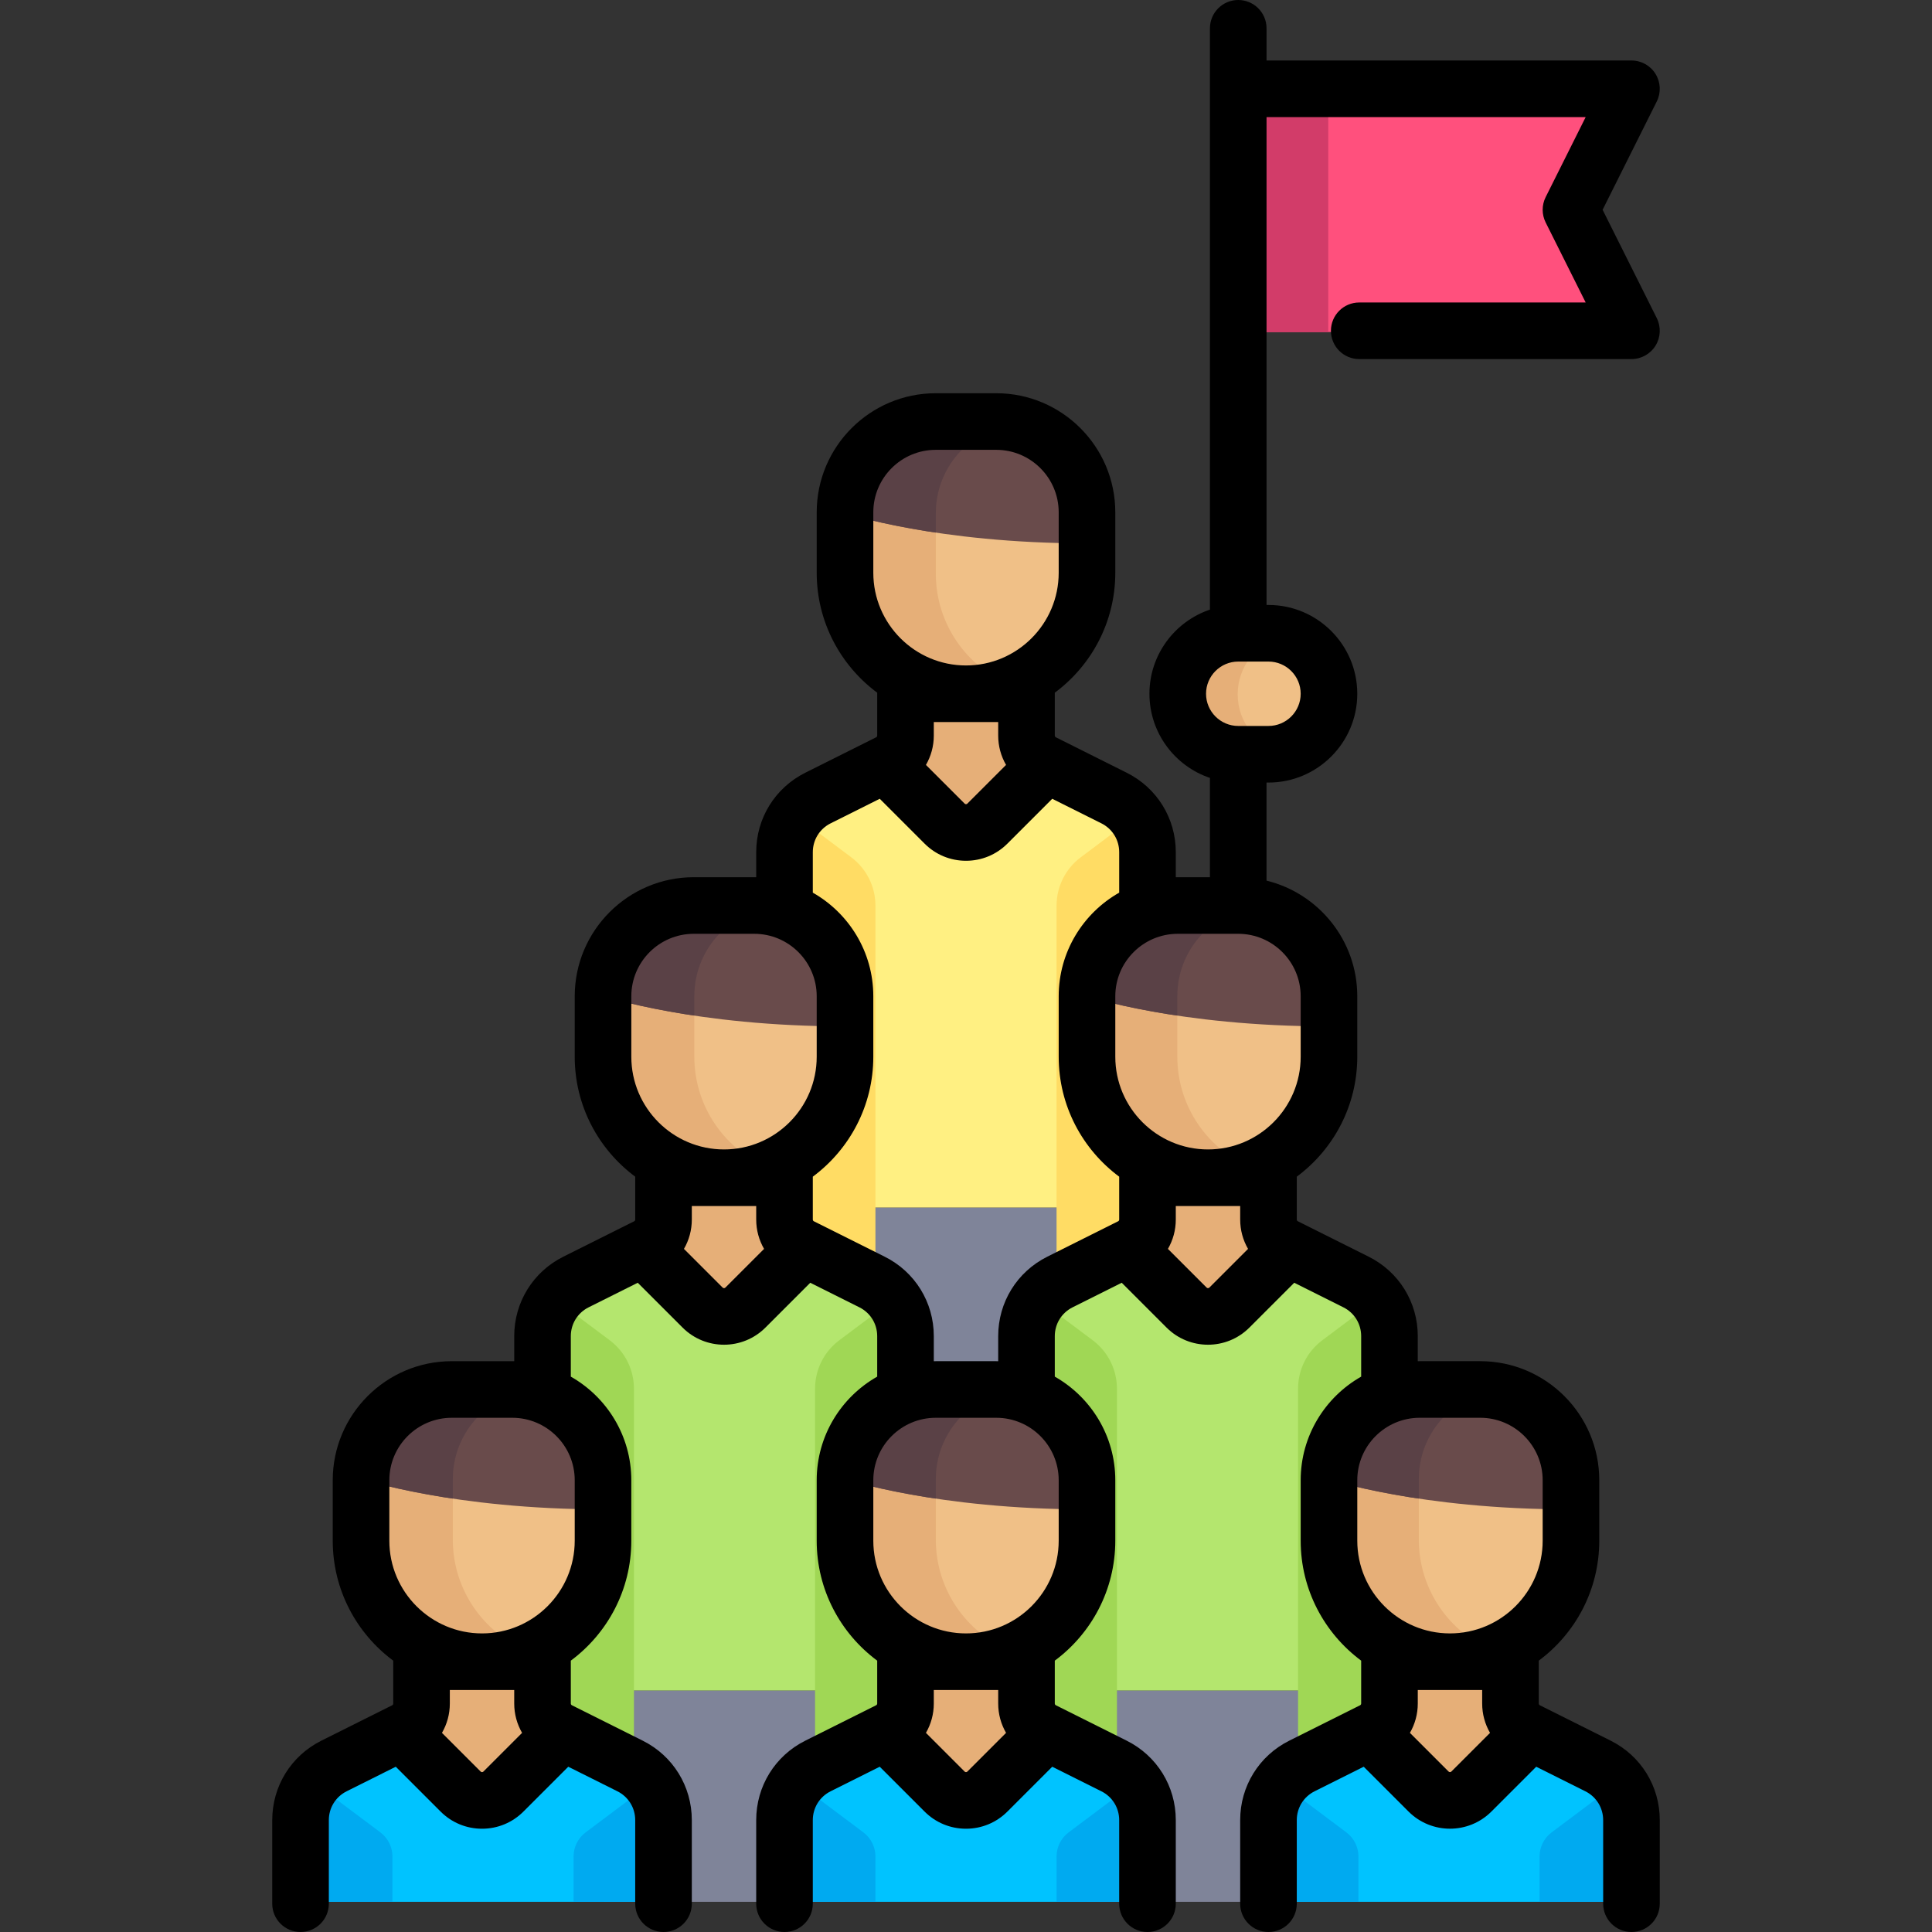 <?xml version="1.0" encoding="iso-8859-1"?>
<!-- Generator: Adobe Illustrator 19.0.0, SVG Export Plug-In . SVG Version: 6.00 Build 0)  -->
<svg version="1.1" id="Layer_1" xmlns="http://www.w3.org/2000/svg" xmlns:xlink="http://www.w3.org/1999/xlink" x="0px" y="0px" height="100" width="100"
	 viewBox="0 0 512 512" style="enable-background:new 0 0 512 512;" xml:space="preserve">
<rect x="0" y="0" width="512" height="512" fill="#333333" stroke="none"/>
<polygon style="fill:#FF507D;" points="432,24 328,24 328,88 432,88 416,56 "/>
<rect x="328" y="24" style="fill:#D23C69;" width="24" height="64"/>
<rect x="224" y="320" style="fill:#7F8499;" width="64" height="56"/>
<path style="fill:#E6AF78;" d="M295.156,208.522l-18.734-9.367C273.712,197.801,272,195.03,272,192v-16h-32v16
	c0,3.03-1.712,5.801-4.422,7.155l-18.733,9.367c-5.42,2.71-8.844,8.25-8.844,14.31V232h96v-9.168
	C304,216.772,300.576,211.232,295.156,208.522z"/>
<path style="fill:#FFF082;" d="M295.156,208.522l-14.592-7.296C274.694,208.325,265.931,223,256,223s-18.694-14.675-24.563-21.775
	l-14.592,7.296c-5.42,2.71-8.844,8.25-8.844,14.311V320h96v-97.168C304,216.772,300.576,211.232,295.156,208.522z"/>
<path style="fill:#F0C087;" d="M256,184L256,184c-17.673,0-32-14.327-32-32v-16c0-13.255,10.745-24,24-24h16
	c13.255,0,24,10.745,24,24v16C288,169.673,273.673,184,256,184z"/>
<path style="fill:#E6AF78;" d="M248,152v-16c0-11.885,8.659-21.684,20-23.597c-1.308-0.221-2.63-0.403-4-0.403h-16
	c-13.255,0-24,10.745-24,24v16c0,17.673,14.327,32,32,32c4.25,0,8.289-0.868,12-2.373C256.282,176.875,248,165.422,248,152z"/>
<path style="fill:#694B4B;" d="M224,136c0,0,24,8,64,8v-8c0-13.255-10.745-24-24-24h-16C234.745,112,224,122.745,224,136L224,136z"
	/>
<path style="fill:#5A4146;" d="M248,136c0-11.885,8.659-21.684,20-23.597c-1.308-0.221-2.63-0.403-4-0.403h-16
	c-13.255,0-24,10.745-24,24c0,0,8.604,2.845,24,5.143V136z"/>
<g>
	<path style="fill:#FFDC64;" d="M225.6,227.199l-15.665-11.748c-1.182,2.251-1.934,4.742-1.934,7.382V336h24v-96
		C232,234.963,229.629,230.221,225.6,227.199z"/>
	<path style="fill:#FFDC64;" d="M286.401,227.199C282.372,230.221,280,234.963,280,240v96h24V222.832c0-2.64-0.752-5.13-1.934-7.382
		L286.401,227.199z"/>
</g>
<path id="SVGCleanerId_0" style="fill:#E6AF78;" d="M359.156,336.522l-18.734-9.367C337.712,325.801,336,323.03,336,320v-16h-32v16
	c0,3.03-1.712,5.801-4.422,7.155l-18.733,9.367c-5.42,2.71-8.844,8.25-8.844,14.31V360h96v-9.168
	C368,344.772,364.576,339.232,359.156,336.522z"/>
<path style="fill:#B4E66E;" d="M359.156,336.522l-14.592-7.296c-5.87,7.099-14.632,11.719-24.563,11.719s-18.694-4.62-24.563-11.719
	l-14.592,7.296c-5.42,2.71-8.844,8.25-8.844,14.31V432c0,4.418,3.582,8,8,8h80c4.418,0,8-3.582,8-8v-81.168
	C368,344.772,364.576,339.232,359.156,336.522z"/>
<path style="fill:#D29B6E;" d="M304,304v16c0,1.707-0.588,3.297-1.547,4.632C307.896,326.78,313.803,328,320,328
	s12.104-1.22,17.547-3.368C336.589,323.297,336,321.706,336,320v-16H304z"/>
<path id="SVGCleanerId_1" style="fill:#F0C087;" d="M320,312L320,312c-17.673,0-32-14.327-32-32v-16c0-13.255,10.745-24,24-24h16
	c13.255,0,24,10.745,24,24v16C352,297.673,337.673,312,320,312z"/>
<path id="SVGCleanerId_2" style="fill:#E6AF78;" d="M312,280v-16c0-11.885,8.659-21.684,20-23.597c-1.308-0.221-2.63-0.403-4-0.403
	h-16c-13.255,0-24,10.745-24,24v16c0,17.673,14.327,32,32,32c4.25,0,8.289-0.868,12-2.373C320.282,304.875,312,293.422,312,280z"/>
<path id="SVGCleanerId_3" style="fill:#694B4B;" d="M288,264c0,0,24,8,64,8v-8c0-13.255-10.745-24-24-24h-16
	C298.745,240,288,250.745,288,264L288,264z"/>
<path id="SVGCleanerId_4" style="fill:#5A4146;" d="M312,264c0-11.885,8.659-21.684,20-23.597c-1.308-0.221-2.63-0.403-4-0.403h-16
	c-13.255,0-24,10.745-24,24c0,0,8.604,2.845,24,5.143V264z"/>
<g>
	<path style="fill:#A0D755;" d="M289.6,355.199l-15.665-11.748c-1.182,2.251-1.934,4.742-1.934,7.382V432c0,4.418,3.582,8,8,8h16
		v-72C296,362.963,293.629,358.221,289.6,355.199z"/>
	<path style="fill:#A0D755;" d="M350.401,355.199C346.372,358.221,344,362.963,344,368v72h16c4.418,0,8-3.582,8-8v-81.167
		c0-2.64-0.752-5.13-1.934-7.382L350.401,355.199z"/>
</g>
<rect x="160" y="448" style="fill:#7F8499;" width="64" height="56"/>
<path style="fill:#E6AF78;" d="M231.156,336.522l-18.734-9.367C209.712,325.801,208,323.03,208,320v-16h-32v16
	c0,3.03-1.712,5.801-4.422,7.155l-18.733,9.367c-5.42,2.71-8.844,8.25-8.844,14.31V360h96v-9.168
	C240,344.772,236.576,339.232,231.156,336.522z"/>
<path style="fill:#B4E66E;" d="M231.156,336.522l-14.592-7.296C210.694,336.325,201.931,351,192,351s-18.694-14.675-24.563-21.775
	l-14.592,7.296c-5.42,2.71-8.844,8.25-8.844,14.31V448h96v-97.168C240,344.772,236.576,339.232,231.156,336.522z"/>
<path style="fill:#F0C087;" d="M192,312L192,312c-17.673,0-32-14.327-32-32v-16c0-13.255,10.745-24,24-24h16
	c13.255,0,24,10.745,24,24v16C224,297.673,209.673,312,192,312z"/>
<path style="fill:#E6AF78;" d="M184,280v-16c0-11.885,8.659-21.684,20-23.597c-1.308-0.221-2.63-0.403-4-0.403h-16
	c-13.255,0-24,10.745-24,24v16c0,17.673,14.327,32,32,32c4.25,0,8.289-0.868,12-2.373C192.282,304.875,184,293.422,184,280z"/>
<path style="fill:#694B4B;" d="M160,264c0,0,24,8,64,8v-8c0-13.255-10.745-24-24-24h-16C170.745,240,160,250.745,160,264L160,264z"
	/>
<path style="fill:#5A4146;" d="M184,264c0-11.885,8.659-21.684,20-23.597c-1.308-0.221-2.63-0.403-4-0.403h-16
	c-13.255,0-24,10.745-24,24c0,0,8.604,2.845,24,5.143V264z"/>
<g>
	<path style="fill:#A0D755;" d="M161.6,355.199l-15.665-11.748c-1.182,2.251-1.934,4.742-1.934,7.382V464h24v-96
		C168,362.963,165.629,358.221,161.6,355.199z"/>
	<path style="fill:#A0D755;" d="M222.401,355.199C218.372,358.221,216,362.963,216,368v96h24V350.832c0-2.64-0.752-5.13-1.934-7.382
		L222.401,355.199z"/>
</g>
<rect x="288" y="448" style="fill:#7F8499;" width="64" height="56"/>
<g>
	<path id="SVGCleanerId_0_1_" style="fill:#E6AF78;" d="M359.156,336.522l-18.734-9.367C337.712,325.801,336,323.03,336,320v-16h-32
		v16c0,3.03-1.712,5.801-4.422,7.155l-18.733,9.367c-5.42,2.71-8.844,8.25-8.844,14.31V360h96v-9.168
		C368,344.772,364.576,339.232,359.156,336.522z"/>
</g>
<path style="fill:#B4E66E;" d="M359.156,336.522l-14.592-7.296C338.694,336.325,329.931,351,320,351s-18.694-14.675-24.563-21.775
	l-14.592,7.296c-5.42,2.71-8.844,8.25-8.844,14.31V448h96v-97.168C368,344.772,364.576,339.232,359.156,336.522z"/>
<g>
	<path id="SVGCleanerId_1_1_" style="fill:#F0C087;" d="M320,312L320,312c-17.673,0-32-14.327-32-32v-16c0-13.255,10.745-24,24-24
		h16c13.255,0,24,10.745,24,24v16C352,297.673,337.673,312,320,312z"/>
</g>
<g>
	<path id="SVGCleanerId_2_1_" style="fill:#E6AF78;" d="M312,280v-16c0-11.885,8.659-21.684,20-23.597
		c-1.308-0.221-2.63-0.403-4-0.403h-16c-13.255,0-24,10.745-24,24v16c0,17.673,14.327,32,32,32c4.25,0,8.289-0.868,12-2.373
		C320.282,304.875,312,293.422,312,280z"/>
</g>
<g>
	<path id="SVGCleanerId_3_1_" style="fill:#694B4B;" d="M288,264c0,0,24,8,64,8v-8c0-13.255-10.745-24-24-24h-16
		C298.745,240,288,250.745,288,264L288,264z"/>
</g>
<g>
	<path id="SVGCleanerId_4_1_" style="fill:#5A4146;" d="M312,264c0-11.885,8.659-21.684,20-23.597c-1.308-0.221-2.63-0.403-4-0.403
		h-16c-13.255,0-24,10.745-24,24c0,0,8.604,2.845,24,5.143V264z"/>
</g>
<g>
	<path style="fill:#A0D755;" d="M350.401,355.199C346.372,358.221,344,362.963,344,368v96h24V350.832c0-2.64-0.752-5.13-1.934-7.382
		L350.401,355.199z"/>
	<path style="fill:#A0D755;" d="M289.6,355.199l-15.665-11.748c-1.182,2.251-1.934,4.742-1.934,7.382V464h24v-96
		C296,362.963,293.629,358.221,289.6,355.199z"/>
</g>
<path style="fill:#E6AF78;" d="M167.156,464.522l-18.734-9.367C145.712,453.801,144,451.03,144,448v-16h-32v16
	c0,3.03-1.712,5.801-4.422,7.155l-18.733,9.367c-5.42,2.71-8.844,8.25-8.844,14.31V488h96v-9.168
	C176,472.772,172.576,467.232,167.156,464.522z"/>
<path style="fill:#00C3FF;" d="M167.156,464.522l-14.592-7.296C146.694,464.325,137.931,479,128,479s-18.694-14.675-24.563-21.775
	l-14.592,7.296c-5.42,2.71-8.844,8.25-8.844,14.31V504h96v-25.168C176,472.772,172.576,467.232,167.156,464.522z"/>
<path style="fill:#F0C087;" d="M128,440L128,440c-17.673,0-32-14.327-32-32v-16c0-13.255,10.745-24,24-24h16
	c13.255,0,24,10.745,24,24v16C160,425.673,145.673,440,128,440z"/>
<path style="fill:#E6AF78;" d="M120,408v-16c0-11.885,8.659-21.684,20-23.597c-1.308-0.221-2.63-0.403-4-0.403h-16
	c-13.255,0-24,10.745-24,24v16c0,17.673,14.327,32,32,32c4.25,0,8.289-0.868,12-2.373C128.282,432.875,120,421.422,120,408z"/>
<path style="fill:#694B4B;" d="M96,392c0,0,24,8,64,8v-8c0-13.255-10.745-24-24-24h-16C106.745,368,96,378.745,96,392L96,392z"/>
<path style="fill:#5A4146;" d="M120,392c0-11.885,8.659-21.684,20-23.597c-1.308-0.221-2.63-0.403-4-0.403h-16
	c-13.255,0-24,10.745-24,24c0,0,8.604,2.845,24,5.143V392z"/>
<g>
	<path style="fill:#00AAF0;" d="M100.8,485.599l-18.865-14.148c-1.182,2.251-1.934,4.742-1.934,7.382V504h24v-12
		C104,489.481,102.814,487.11,100.8,485.599z"/>
	<path style="fill:#00AAF0;" d="M155.201,485.599C153.186,487.11,152,489.481,152,492v12h24v-25.167c0-2.64-0.752-5.13-1.934-7.382
		L155.201,485.599z"/>
</g>
<path style="fill:#E6AF78;" d="M295.156,464.522l-18.734-9.367C273.712,453.801,272,451.03,272,448v-16h-32v16
	c0,3.03-1.712,5.801-4.422,7.155l-18.733,9.367c-5.42,2.71-8.844,8.25-8.844,14.31V488h96v-9.168
	C304,472.772,300.576,467.232,295.156,464.522z"/>
<path style="fill:#00C3FF;" d="M295.156,464.522l-14.592-7.296C274.694,464.325,265.931,479,256,479s-18.694-14.675-24.563-21.775
	l-14.592,7.296c-5.42,2.71-8.844,8.25-8.844,14.31V504h96v-25.168C304,472.772,300.576,467.232,295.156,464.522z"/>
<path style="fill:#F0C087;" d="M256,440L256,440c-17.673,0-32-14.327-32-32v-16c0-13.255,10.745-24,24-24h16
	c13.255,0,24,10.745,24,24v16C288,425.673,273.673,440,256,440z"/>
<path style="fill:#E6AF78;" d="M248,408v-16c0-11.885,8.659-21.684,20-23.597c-1.308-0.221-2.63-0.403-4-0.403h-16
	c-13.255,0-24,10.745-24,24v16c0,17.673,14.327,32,32,32c4.25,0,8.289-0.868,12-2.373C256.282,432.875,248,421.422,248,408z"/>
<path style="fill:#694B4B;" d="M224,392c0,0,24,8,64,8v-8c0-13.255-10.745-24-24-24h-16C234.745,368,224,378.745,224,392L224,392z"
	/>
<path style="fill:#5A4146;" d="M248,392c0-11.885,8.659-21.684,20-23.597c-1.308-0.221-2.63-0.403-4-0.403h-16
	c-13.255,0-24,10.745-24,24c0,0,8.604,2.845,24,5.143V392z"/>
<g>
	<path style="fill:#00AAF0;" d="M228.8,485.599l-18.865-14.148c-1.182,2.251-1.934,4.742-1.934,7.382V504h24v-12
		C232,489.481,230.814,487.11,228.8,485.599z"/>
	<path style="fill:#00AAF0;" d="M283.201,485.599C281.186,487.11,280,489.481,280,492v12h24v-25.167c0-2.64-0.752-5.13-1.934-7.382
		L283.201,485.599z"/>
</g>
<path style="fill:#E6AF78;" d="M423.156,464.522l-18.734-9.367C401.712,453.801,400,451.03,400,448v-16h-32v16
	c0,3.03-1.712,5.801-4.422,7.155l-18.733,9.367c-5.42,2.71-8.844,8.25-8.844,14.31V488h96v-9.168
	C432,472.772,428.576,467.232,423.156,464.522z"/>
<path style="fill:#00C3FF;" d="M423.156,464.522l-14.592-7.296C402.694,464.325,393.931,479,384,479s-18.694-14.675-24.563-21.775
	l-14.592,7.296c-5.42,2.71-8.844,8.25-8.844,14.31V504h96v-25.168C432,472.772,428.576,467.232,423.156,464.522z"/>
<path style="fill:#F0C087;" d="M384,440L384,440c-17.673,0-32-14.327-32-32v-16c0-13.255,10.745-24,24-24h16
	c13.255,0,24,10.745,24,24v16C416,425.673,401.673,440,384,440z"/>
<path style="fill:#E6AF78;" d="M376,408v-16c0-11.885,8.659-21.684,20-23.597c-1.308-0.221-2.63-0.403-4-0.403h-16
	c-13.255,0-24,10.745-24,24v16c0,17.673,14.327,32,32,32c4.25,0,8.289-0.868,12-2.373C384.282,432.875,376,421.422,376,408z"/>
<path style="fill:#694B4B;" d="M352,392c0,0,24,8,64,8v-8c0-13.255-10.745-24-24-24h-16C362.745,368,352,378.745,352,392L352,392z"
	/>
<path style="fill:#5A4146;" d="M376,392c0-11.885,8.659-21.684,20-23.597c-1.308-0.221-2.63-0.403-4-0.403h-16
	c-13.255,0-24,10.745-24,24c0,0,8.604,2.845,24,5.143V392z"/>
<g>
	<path style="fill:#00AAF0;" d="M356.8,485.599l-18.865-14.148c-1.182,2.251-1.934,4.742-1.934,7.382V504h24v-12
		C360,489.481,358.814,487.11,356.8,485.599z"/>
	<path style="fill:#00AAF0;" d="M411.201,485.599C409.186,487.11,408,489.481,408,492v12h24v-25.167c0-2.64-0.752-5.13-1.934-7.382
		L411.201,485.599z"/>
</g>
<path style="fill:#F0C087;" d="M336,200h-8c-8.837,0-16-7.163-16-16l0,0c0-8.837,7.163-16,16-16h8c8.837,0,16,7.163,16,16l0,0
	C352,192.836,344.837,200,336,200z"/>
<path style="fill:#E6AF78;" d="M328,184c0-7.447,5.111-13.65,12-15.434c-1.286-0.334-2.61-0.566-4-0.566h-8c-8.836,0-16,7.163-16,16
	c0,8.836,7.164,16,16,16h8c1.39,0,2.714-0.232,4-0.566C333.111,197.65,328,191.447,328,184z"/>
<path d="M426.846,461.296l-18.769-9.385c-0.177-0.088-0.287-0.266-0.287-0.462v-11.36c9.72-7.216,16.032-18.775,16.032-31.783
	v-16.032c0-17.396-14.152-31.549-31.548-31.549h-16.032c-0.173,0-0.344,0.01-0.517,0.013v-6.653c0-8.971-4.984-17.036-13.008-21.048
	l-18.771-9.387c-0.176-0.088-0.285-0.265-0.285-0.461V311.83c9.72-7.216,16.032-18.775,16.032-31.784v-16.032
	c0-14.811-10.262-27.264-24.048-30.64v-25.989h0.516c12.976,0,23.532-10.557,23.532-23.532s-10.557-23.532-23.532-23.532h-0.515
	V31.032h84.572l-10.604,21.21c-1.056,2.112-1.056,4.597,0,6.709l10.605,21.21h-60.01c-4.143,0-7.5,3.357-7.5,7.5s3.357,7.5,7.5,7.5
	h72.145c2.6,0,5.014-1.346,6.38-3.557c1.366-2.212,1.491-4.973,0.328-7.298l-14.355-28.71l14.355-28.71
	c1.163-2.325,1.038-5.086-0.328-7.298c-1.366-2.211-3.78-3.557-6.38-3.557h-96.708V7.5c0-4.143-3.357-7.5-7.5-7.5
	s-7.5,3.357-7.5,7.5v154.055c-9.309,3.139-16.033,11.946-16.033,22.3s6.724,19.16,16.032,22.3v26.314h-8.532
	c-0.173,0-0.344,0.01-0.517,0.013v-6.653c0-8.971-4.984-17.036-13.008-21.048l-18.771-9.387c-0.174-0.086-0.285-0.268-0.285-0.461
	v-11.36c9.72-7.216,16.032-18.775,16.032-31.783v-16.032c0-17.396-14.152-31.548-31.548-31.548h-16.033
	c-17.396,0-31.548,14.152-31.548,31.548v16.032c0,13.008,6.312,24.567,16.032,31.783v11.36c0,0.197-0.109,0.374-0.285,0.462
	l-18.771,9.386c-8.024,4.012-13.008,12.077-13.008,21.048v6.653c-0.172-0.003-0.343-0.013-0.516-0.013h-16.032
	c-17.396,0-31.548,14.152-31.548,31.548v16.032c0,13.008,6.312,24.568,16.032,31.784v11.359c0,0.196-0.109,0.373-0.286,0.462
	l-18.771,9.386c-8.024,4.012-13.009,12.077-13.009,21.048v6.653c-0.172-0.003-0.343-0.013-0.516-0.013h-16.032
	c-17.396,0-31.548,14.152-31.548,31.549v16.032c0,13.008,6.312,24.567,16.032,31.783v11.36c0,0.197-0.11,0.374-0.285,0.462
	l-18.771,9.385c-8.023,4.012-13.008,12.077-13.008,21.048V504.5c0,4.143,3.358,7.5,7.5,7.5s7.5-3.357,7.5-7.5v-22.156
	c0-3.253,1.807-6.177,4.716-7.632l13.023-6.511l11.885,11.885c2.931,2.932,6.827,4.546,10.972,4.546
	c4.145,0,8.041-1.614,10.971-4.545l11.886-11.886l13.023,6.511c2.909,1.455,4.717,4.379,4.717,7.632V504.5
	c0,4.143,3.358,7.5,7.5,7.5s7.5-3.357,7.5-7.5v-22.156c0-8.971-4.985-17.036-13.009-21.048l-18.77-9.385
	c-0.177-0.088-0.287-0.266-0.287-0.462V440.09c9.72-7.216,16.033-18.775,16.033-31.783v-16.032c0-11.758-6.47-22.027-16.033-27.453
	v-10.735c0-3.253,1.808-6.177,4.717-7.632l13.022-6.511l11.887,11.886c3.024,3.024,6.998,4.536,10.971,4.536
	s7.947-1.512,10.972-4.536l11.886-11.886l13.022,6.511c2.91,1.455,4.717,4.379,4.717,7.632v10.735
	c-9.562,5.426-16.032,15.695-16.032,27.453v16.032c0,13.008,6.312,24.567,16.032,31.783v11.36c0,0.197-0.11,0.374-0.285,0.462
	l-18.771,9.385c-8.024,4.012-13.008,12.077-13.008,21.048V504.5c0,4.143,3.358,7.5,7.5,7.5s7.5-3.357,7.5-7.5v-22.156
	c0-3.253,1.807-6.177,4.716-7.632l13.023-6.511l11.886,11.886c2.931,2.931,6.827,4.545,10.972,4.545
	c4.146,0,8.042-1.615,10.972-4.545l11.886-11.886l13.022,6.511c2.909,1.455,4.717,4.379,4.717,7.632V504.5
	c0,4.143,3.357,7.5,7.5,7.5s7.5-3.357,7.5-7.5v-22.156c0-8.971-4.984-17.036-13.009-21.048l-18.769-9.385
	c-0.177-0.088-0.287-0.266-0.287-0.462v-11.36c9.72-7.216,16.032-18.775,16.032-31.783v-16.032c0-11.758-6.47-22.027-16.032-27.453
	v-10.735c0-3.253,1.808-6.177,4.717-7.632l13.022-6.511l11.886,11.886c3.025,3.024,6.998,4.537,10.972,4.537
	s7.946-1.513,10.972-4.537l11.886-11.886l13.022,6.511c2.909,1.455,4.717,4.379,4.717,7.632v10.735
	c-9.562,5.426-16.032,15.695-16.032,27.453v16.032c0,13.008,6.312,24.567,16.032,31.783v11.36c0,0.197-0.109,0.374-0.284,0.462
	l-18.772,9.385c-8.023,4.012-13.008,12.077-13.008,21.048V504.5c0,4.143,3.357,7.5,7.5,7.5s7.5-3.357,7.5-7.5v-22.156
	c0-3.253,1.808-6.177,4.716-7.632l13.024-6.51l11.885,11.885c3.025,3.024,6.999,4.537,10.972,4.537
	c3.974,0,7.947-1.513,10.973-4.537l11.886-11.886l13.021,6.511c2.909,1.455,4.717,4.379,4.717,7.632V504.5
	c0,4.143,3.357,7.5,7.5,7.5s7.5-3.357,7.5-7.5v-22.156C439.855,473.373,434.87,465.308,426.846,461.296z M136.274,447.871v3.578
	c0,2.802,0.745,5.466,2.084,7.779l-10.252,10.252c-0.037,0.037-0.151,0.151-0.364,0.151c-0.214,0-0.328-0.114-0.365-0.152
	l-10.252-10.251c1.339-2.313,2.084-4.977,2.084-7.779v-3.578H136.274z M152.307,408.307c0,13.545-11.02,24.564-24.565,24.564
	s-24.564-11.02-24.564-24.564v-16.032c0-9.125,7.423-16.549,16.548-16.549h16.032c9.125,0,16.549,7.424,16.549,16.549V408.307z
	 M328.146,175.322h8.016c4.705,0,8.532,3.827,8.532,8.532s-3.827,8.532-8.532,8.532h-8.016c-4.705,0-8.532-3.827-8.532-8.532
	S323.441,175.322,328.146,175.322z M328.146,247.468c9.124,0,16.548,7.423,16.548,16.548v16.032
	c0,13.546-11.02,24.565-24.564,24.565s-24.564-11.02-24.564-24.565v-16.032c0-9.125,7.424-16.548,16.549-16.548L328.146,247.468
	L328.146,247.468z M231.436,135.758c0-9.124,7.423-16.548,16.548-16.548h16.033c9.124,0,16.548,7.424,16.548,16.548v16.032
	c0,13.545-11.02,24.564-24.564,24.564c-13.545,0-24.564-11.02-24.564-24.564v-16.032H231.436z M264.532,191.354v3.578
	c0,2.803,0.745,5.466,2.084,7.78l-10.253,10.251c-0.037,0.037-0.15,0.151-0.364,0.151s-0.328-0.114-0.365-0.152l-10.251-10.25
	c1.339-2.313,2.084-4.977,2.084-7.78v-3.578L264.532,191.354L264.532,191.354z M167.307,264.016c0-9.125,7.423-16.548,16.548-16.548
	h16.032c9.125,0,16.548,7.423,16.548,16.548v16.032c0,13.546-11.02,24.565-24.564,24.565s-24.564-11.02-24.564-24.565
	L167.307,264.016L167.307,264.016z M191.506,341.222l-10.251-10.251c1.339-2.313,2.084-4.977,2.084-7.78v-3.577h17.064v3.577
	c0,2.802,0.745,5.466,2.084,7.78l-10.251,10.251C192.035,341.422,191.708,341.424,191.506,341.222z M264.532,447.871v3.578
	c0,2.802,0.745,5.465,2.084,7.778l-10.253,10.253c-0.037,0.037-0.15,0.151-0.364,0.151s-0.328-0.114-0.365-0.152l-10.251-10.251
	c1.339-2.313,2.084-4.977,2.084-7.779v-3.578L264.532,447.871L264.532,447.871z M280.565,408.307
	c0,13.545-11.02,24.564-24.564,24.564c-13.545,0-24.564-11.02-24.564-24.564v-16.032c0-9.125,7.423-16.549,16.548-16.549h16.033
	c9.124,0,16.548,7.424,16.548,16.549v16.032H280.565z M277.54,333.038c-8.023,4.012-13.008,12.077-13.008,21.048v6.653
	c-0.172-0.003-0.343-0.013-0.516-0.013h-16.033c-0.173,0-0.344,0.01-0.516,0.013v-6.653c0-8.971-4.984-17.036-13.008-21.048
	l-18.772-9.387c-0.175-0.087-0.284-0.264-0.284-0.461v-11.359c9.72-7.216,16.032-18.775,16.032-31.784v-16.032
	c0-11.758-6.47-22.026-16.032-27.452v-10.735c0-3.253,1.807-6.177,4.716-7.632l13.023-6.511l11.886,11.885
	c2.931,2.931,6.827,4.545,10.972,4.545c4.146,0,8.042-1.615,10.971-4.545l11.887-11.886l13.023,6.512
	c2.909,1.455,4.717,4.379,4.717,7.632v10.735c-9.562,5.426-16.032,15.695-16.032,27.452v16.032c0,13.008,6.312,24.568,16.032,31.784
	v11.359c0,0.197-0.109,0.374-0.285,0.462L277.54,333.038z M319.765,341.222l-10.252-10.252c1.339-2.314,2.084-4.977,2.084-7.78
	v-3.577h17.064v3.577c0,2.802,0.745,5.466,2.084,7.779l-10.252,10.252C320.292,341.423,319.966,341.423,319.765,341.222z
	 M359.694,392.274c0-9.125,7.424-16.549,16.549-16.549h16.032c9.124,0,16.548,7.424,16.548,16.549v16.032
	c0,13.545-11.02,24.564-24.564,24.564s-24.564-11.02-24.564-24.564v-16.032H359.694z M383.894,469.479l-10.252-10.252
	c1.339-2.313,2.084-4.977,2.084-7.779v-3.578h17.064v3.578c0,2.802,0.745,5.465,2.084,7.779l-10.251,10.251
	C384.424,469.683,384.097,469.685,383.894,469.479z"/>
<g>
</g>
<g>
</g>
<g>
</g>
<g>
</g>
<g>
</g>
<g>
</g>
<g>
</g>
<g>
</g>
<g>
</g>
<g>
</g>
<g>
</g>
<g>
</g>
<g>
</g>
<g>
</g>
<g>
</g>
</svg>
